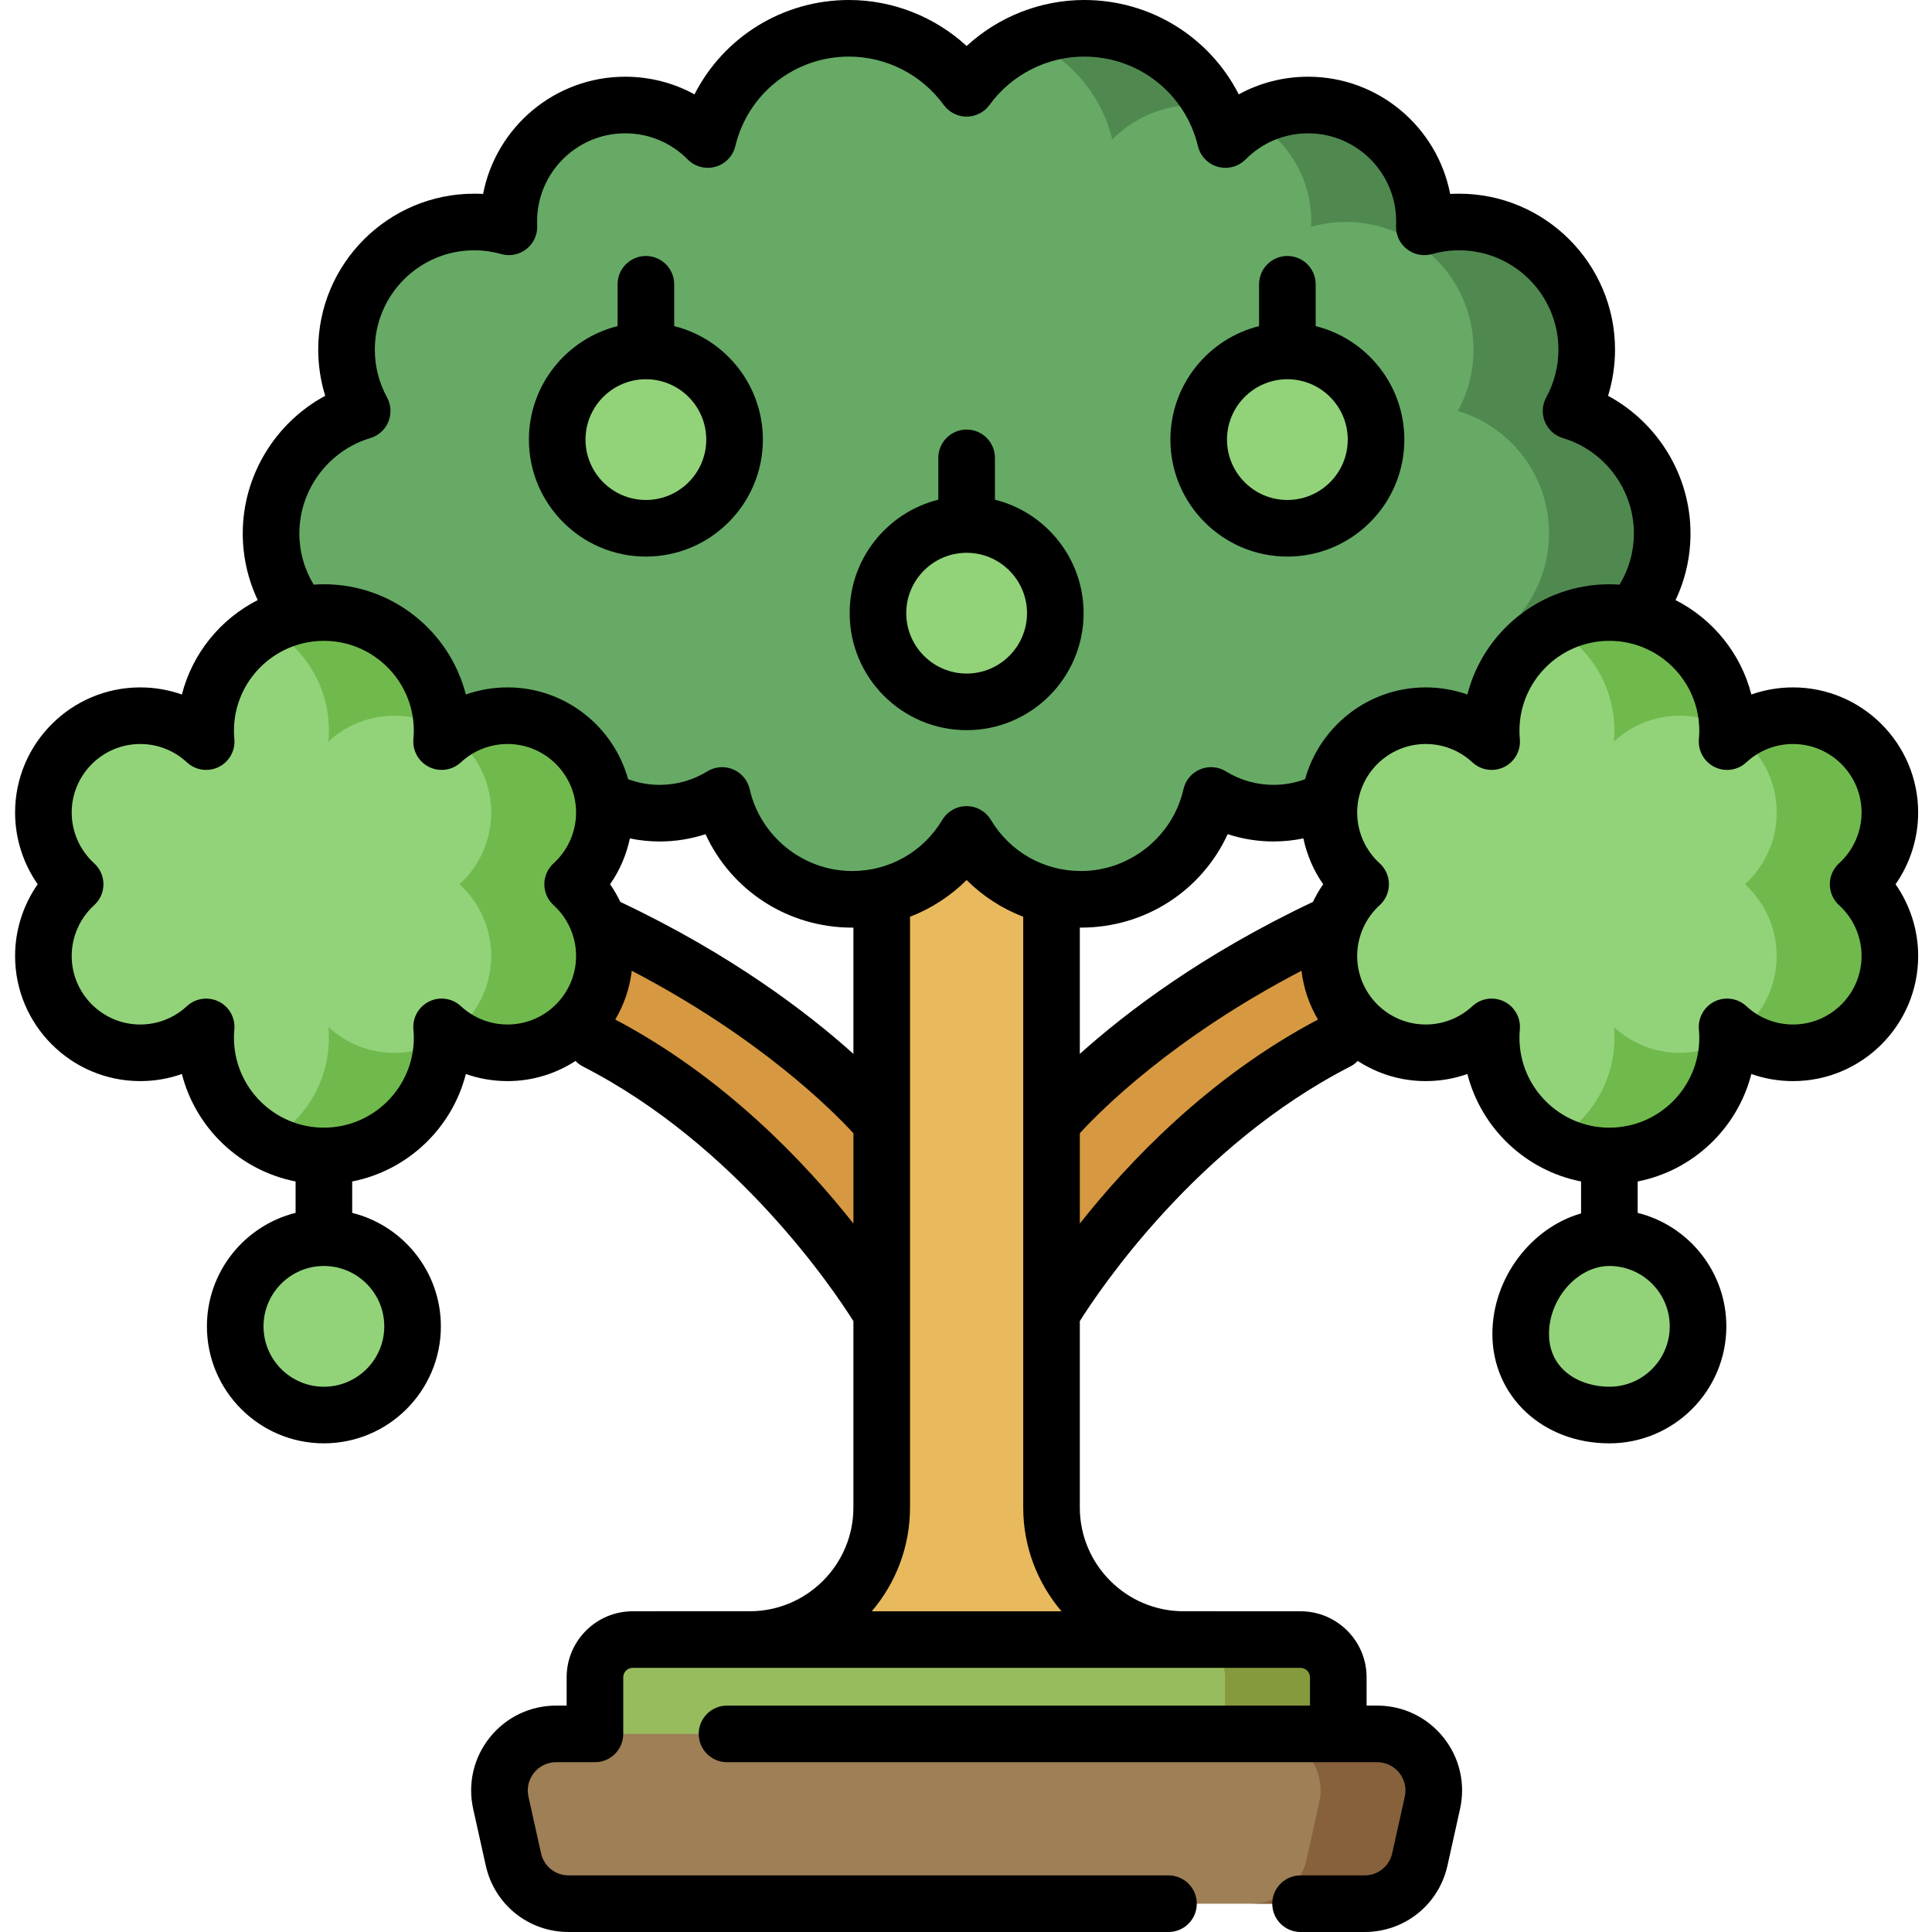<?xml version="1.0" encoding="UTF-8"?>
<!DOCTYPE svg PUBLIC '-//W3C//DTD SVG 1.0//EN'
          'http://www.w3.org/TR/2001/REC-SVG-20010904/DTD/svg10.dtd'>
<svg contentScriptType="text/ecmascript" width="100pt" xmlns:xlink="http://www.w3.org/1999/xlink" zoomAndPan="magnify" contentStyleType="text/css" height="100.0pt" viewBox="-4 0 512 512" preserveAspectRatio="xMidYMid meet" xmlns="http://www.w3.org/2000/svg" version="1.0"
><path style="fill:#d69941;" d="m229.664 297.5s-23.715-29.188-74.629-52.719c0 0-17.496-8.031-18.871-8.219s-6.25 26.688-6.25 26.688c8.5 4.75 24.016 12.723 24.016 12.723 48.293 24.738 75.734 72.027 75.734 72.027s17.254-16.75 0-50.5zm0 0"
  /><path style="fill:#d69941;" d="m274.664 348s27.445-47.289 75.734-72.027c0 0 21.391-11.848 40.141-18.223 0 0-8.375-24.5-15.25-23.125s-25.992 10.156-25.992 10.156c-50.918 23.531-74.633 52.719-74.633 52.719s-29 32.25 0 50.5zm0 0"
  /><path style="fill:#e8ba5d;" d="m229.664 219.668v179.832c0 19.328-15.672 35-35 35h-22.832v25h148.664v-25h-10.832c-19.328 0-35-15.672-35-35v-181.168zm0 0"
  /><path style="fill:#6a6;" d="m129.914 202.5c-14.75 7.5-56.457-42.477-56.457-42.477-3.555-5.355-5.625-11.781-5.625-18.688 0-15.32 10.188-28.258 24.152-32.422-2.645-4.82-4.152-10.359-4.152-16.246 0-18.688 15.148-33.832 33.832-33.832 3.191 0 6.277.449 9.203 1.277-.02-.48-.035-.961-.035-1.445 0-17.027 13.805-30.832 30.832-30.832 8.57 0 16.32 3.5 21.91 9.141 4.062-16.91 19.27-29.477 37.422-29.477 12.82 0 24.172 6.273 31.168 15.906 6.996-9.633 18.348-15.906 31.168-15.906 18.152 0 33.363 12.566 37.426 29.477 5.59-5.645 13.34-9.141 21.906-9.141 17.031 0 30.836 13.805 30.836 30.832 0 .484-.016.965-.035 1.441 2.926-.824 6.012-1.277 9.199-1.277 18.688 0 33.836 15.148 33.836 33.832 0 5.891-1.508 11.426-4.152 16.246 13.965 4.168 24.152 17.102 24.152 32.422 0 7.801-2.641 14.98-7.074 20.703 0 0-33.512 46.215-63.262 41.715h-.75c-5.75 3.75-19.664 9.27-19.664 9.27-3.77 1.594-7.914 2.473-12.262 2.473-6.07 0-11.734-1.719-16.543-4.691-3.555 15.754-17.629 27.527-34.457 27.527-12.883 0-24.152-6.898-30.328-17.203-6.172 10.305-17.441 17.207-30.328 17.207-16.832 0-30.902-11.77-34.457-27.527-4.809 2.973-10.477 4.695-16.543 4.695-4.352 0-8.492-.883-12.262-2.477 0 0-17.156-4.773-28.656-10.523zm0 0"
  /><path style="fill:#508950;" d="m363.574 201.844c26.031-15.008 35.852-39.805 35.852-39.805 4.43-5.73 7.066-12.91 7.066-20.711 0-15.316-10.18-28.25-24.148-32.418 2.648-4.82 4.148-10.352 4.148-16.238 0-18.691-15.137-33.844-33.828-33.844-3.191 0-6.281.453-9.199 1.281.02-.48.027-.961.027-1.438 0-11.582-6.379-21.672-15.816-26.953 4.438-2.48 9.547-3.891 14.988-3.891 17.031 0 30.828 13.812 30.828 30.844 0 .477-.008.957-.027 1.438 2.918-.828 6.008-1.281 9.199-1.281 18.691 0 33.828 15.152 33.828 33.844 0 5.887-1.5 11.418-4.148 16.238 13.969 4.168 24.148 17.102 24.148 32.418 0 7.801-2.637 14.98-7.066 20.711 0 0-33.512 46.211-63.262 41.711zm0 0"
  /><path style="fill:#96bc5e;" d="m350.664 479.5v-35c0-5.523-4.477-10-10-10h-176.996c-5.523 0-10 4.477-10 10v35zm0 0"
  /><path style="fill:#85993d;" d="m350.664 444.5v35h-30v-35c0-5.52-4.48-10-10-10h30c5.52 0 10 4.48 10 10zm0 0"
  /><path style="fill:#9e7f56;" d="m360.965 459.5c9.594 0 16.723 8.887 14.641 18.254l-3.332 15c-1.527 6.863-7.613 11.746-14.641 11.746h-210.934c-7.027 0-13.113-4.883-14.641-11.746l-3.332-15c-2.082-9.367 5.043-18.254 14.641-18.254zm0 0"
  /><path style="fill:#87613c;" d="m375.605 477.75-3.332 15c-1.527 6.871-7.609 11.75-14.637 11.75h-30c7.027 0 13.109-4.879 14.637-11.75l2.941-13.25.391-1.75c2.078-9.359-5.051-18.25-14.641-18.25h30c9.59 0 16.719 8.891 14.641 18.25zm0 0"
  /><path style="fill:#92d37a;" d="m488.418 234.336c5.168-4.695 8.41-11.469 8.41-19.004 0-14.176-11.488-25.668-25.664-25.668-6.75 0-12.891 2.609-17.473 6.871.086-.945.137-1.902.137-2.871 0-17.305-14.027-31.332-31.332-31.332-17.305 0-31.332 14.031-31.332 31.332 0 .969.051 1.926.137 2.871-4.582-4.258-10.723-6.871-17.473-6.871-14.176 0-25.668 11.492-25.668 25.668 0 7.535 3.246 14.309 8.414 19.004-5.168 4.695-8.414 11.469-8.414 19.004 0 14.172 11.492 25.664 25.668 25.664 6.75 0 12.891-2.609 17.473-6.867-.086.945-.137 1.898-.137 2.867 0 17.305 14.027 31.336 31.332 31.336 17.305 0 31.332-14.031 31.332-31.336 0-.969-.051-1.922-.137-2.867 4.582 4.258 10.723 6.867 17.473 6.867 14.176 0 25.664-11.488 25.664-25.664.004-7.535-3.242-14.309-8.41-19.004zm0 0"
  /><path style="fill:#70ba4d;" d="m453.824 275.66c-.34 17-14.238 30.68-31.328 30.68-5.43 0-10.543-1.379-14.992-3.82 9.73-5.32 16.332-15.641 16.332-27.508 0-.973-.051-1.934-.141-2.871 4.578 4.258 10.719 6.871 17.469 6.871 4.602 0 8.922-1.211 12.66-3.352zm0 0"
  /><path style="fill:#70ba4d;" d="m453.824 193.02c-3.738-2.141-8.059-3.348-12.66-3.348-6.75 0-12.891 2.609-17.469 6.867.09-.949.141-1.91.141-2.867 0-11.871-6.602-22.203-16.332-27.523 4.449-2.438 9.562-3.82 14.992-3.82 17.09 0 30.988 13.684 31.328 30.691zm0 0"
  /><path style="fill:#70ba4d;" d="m496.836 253.34c0 14.172-11.5 25.672-25.672 25.672-5.598 0-10.777-1.801-15-4.84 6.461-4.66 10.672-12.262 10.672-20.832 0-7.531-3.25-14.309-8.422-19 5.172-4.699 8.422-11.469 8.422-19.012 0-8.566-4.211-16.156-10.672-20.816 4.223-3.043 9.402-4.84 15-4.84 14.172 0 25.672 11.488 25.672 25.656 0 7.543-3.25 14.312-8.422 19.012 5.172 4.691 8.422 11.469 8.422 19zm0 0"
  /><path style="fill:#92d37a;" d="m445.996 351.5c0 12.98-10.52 23.5-23.5 23.5-12.977 0-23.5-8.52-23.5-21.5s10.523-25.5 23.5-25.5c12.98 0 23.5 10.52 23.5 23.5zm0 0"
  /><path style="fill:#92d37a;" d="m7.5 253.34c0 14.172 11.488 25.664 25.664 25.664 6.75 0 12.891-2.609 17.473-6.867-.086.945-.137 1.898-.137 2.867 0 17.305 14.027 31.336 31.332 31.336 17.305 0 31.332-14.031 31.332-31.336 0-.969-.047-1.922-.133-2.867 4.582 4.258 10.719 6.867 17.469 6.867 14.176 0 25.668-11.488 25.668-25.664 0-7.535-3.246-14.309-8.414-19.004 5.168-4.695 8.414-11.469 8.414-19.004 0-14.176-11.492-25.668-25.668-25.668-6.75 0-12.887 2.609-17.469 6.871.086-.945.133-1.902.133-2.871 0-17.305-14.027-31.332-31.332-31.332-17.305 0-31.332 14.031-31.332 31.332 0 .969.051 1.926.137 2.871-4.582-4.258-10.723-6.871-17.473-6.871-14.172 0-25.664 11.492-25.664 25.668 0 7.535 3.242 14.309 8.41 19.004-5.168 4.695-8.41 11.469-8.41 19.004zm0 0"
  /><path style="fill:#70ba4d;" d="m113.156 193.012c-3.73-2.133-8.051-3.34-12.66-3.34-6.75 0-12.883 2.609-17.473 6.867.09-.949.141-1.91.141-2.867 0-11.871-6.598-22.203-16.328-27.523 4.461-2.438 9.57-3.82 15-3.82 17.078 0 30.969 13.684 31.32 30.684zm0 0"
  /><path style="fill:#70ba4d;" d="m156.164 253.34c0 14.172-11.488 25.672-25.668 25.672-5.602 0-10.781-1.801-15-4.852 6.457-4.648 10.668-12.25 10.668-20.82 0-7.531-3.238-14.309-8.41-19 5.172-4.699 8.41-11.469 8.41-19.012 0-8.566-4.211-16.168-10.668-20.809 4.219-3.051 9.398-4.848 15-4.848 14.18 0 25.668 11.488 25.668 25.656 0 7.543-3.238 14.312-8.41 19.012 5.172 4.691 8.41 11.469 8.41 19zm0 0"
  /><path style="fill:#70ba4d;" d="m113.156 275.672c-.352 16.988-14.242 30.668-31.32 30.668-5.43 0-10.539-1.379-15-3.82 9.73-5.32 16.328-15.641 16.328-27.508 0-.973-.051-1.934-.141-2.871 4.59 4.258 10.723 6.871 17.473 6.871 4.609 0 8.93-1.211 12.66-3.34zm0 0"
  /><g style="fill:#92d37a;"
  ><path d="m105.332 351.5c0 12.98-10.52 23.5-23.5 23.5-12.977 0-23.5-10.52-23.5-23.5s10.523-23.5 23.5-23.5c12.98 0 23.5 10.52 23.5 23.5zm0 0"
    /><path d="m190.664 116.5c0 12.98-10.52 23.5-23.5 23.5-12.977 0-23.5-10.52-23.5-23.5s10.523-23.5 23.5-23.5c12.98 0 23.5 10.52 23.5 23.5zm0 0"
    /><path d="m360.664 116.5c0 12.98-10.52 23.5-23.5 23.5-12.977 0-23.5-10.52-23.5-23.5s10.523-23.5 23.5-23.5c12.98 0 23.5 10.52 23.5 23.5zm0 0"
    /><path d="m275.664 162.5c0 12.98-10.52 23.5-23.5 23.5-12.977 0-23.5-10.52-23.5-23.5s10.523-23.5 23.5-23.5c12.98 0 23.5 10.52 23.5 23.5zm0 0"
  /></g
  ><path style="fill:#508950;" d="m317.465 28.211c-1.57-.25-3.168-.383-4.801-.383-8.57 0-16.32 3.5-21.91 9.141-2.867-11.949-11.309-21.73-22.43-26.43 4.609-1.961 9.68-3.039 15.012-3.039 14.84 0 27.719 8.41 34.129 20.711zm0 0"
  /><path d="m504.332 215.332c0-18.285-14.879-33.164-33.168-33.164-3.801 0-7.527.645-11.035 1.883-2.797-10.93-10.242-20.016-20.094-25.023 2.605-5.477 3.965-11.473 3.965-17.695 0-15.332-8.672-29.344-21.848-36.438 1.219-3.945 1.848-8.074 1.848-12.227 0-22.793-18.543-41.336-41.332-41.336-.789 0-1.574.023-2.359.066-3.402-17.672-18.988-31.066-37.641-31.066-6.535 0-12.812 1.621-18.383 4.676-7.707-15.125-23.32-25.008-40.949-25.008-11.609 0-22.746 4.445-31.168 12.188-8.426-7.742-19.559-12.188-31.168-12.188-17.633 0-33.242 9.883-40.953 25.008-5.57-3.055-11.848-4.676-18.383-4.676-18.652 0-34.234 13.395-37.641 31.066-.785-.043-1.57-.066-2.359-.066-22.789 0-41.332 18.543-41.332 41.336 0 4.152.633 8.281 1.852 12.227-13.18 7.094-21.852 21.105-21.852 36.438 0 6.172 1.363 12.191 3.973 17.691-9.855 5.008-17.305 14.094-20.102 25.027-3.508-1.238-7.23-1.883-11.035-1.883-18.289 0-33.168 14.879-33.168 33.164 0 6.84 2.129 13.477 5.988 19.004-3.859 5.527-5.988 12.164-5.988 19.004 0 18.285 14.879 33.164 33.168 33.164 3.805 0 7.527-.645 11.035-1.883 3.684 14.398 15.434 25.594 30.133 28.48v8.32c-13.484 3.363-23.5 15.57-23.5 30.078 0 17.094 13.906 31 31 31 17.09 0 31-13.906 31-31 0-14.508-10.02-26.715-23.5-30.078v-8.32c14.695-2.887 26.445-14.082 30.125-28.48 3.512 1.238 7.234 1.883 11.039 1.883 6.641 0 12.828-1.969 18.02-5.344.566.586 1.227 1.098 1.992 1.488 40.691 20.844 66.363 59.074 71.652 67.465v49.387c0 15.164-12.336 27.5-27.5 27.5h-22.832c-.016 0-8.164.004-8.164.004-9.648 0-17.5 7.848-17.5 17.496v7.5h-2.801c-6.859 0-13.258 3.07-17.551 8.422-4.293 5.352-5.902 12.262-4.414 18.961l3.332 15c2.309 10.371 11.34 17.617 21.965 17.617h158.965c4.145 0 7.5-3.355 7.5-7.5s-3.355-7.5-7.5-7.5h-158.965c-3.539 0-6.551-2.414-7.32-5.871l-3.332-15c-.496-2.234.039-4.535 1.473-6.32 1.43-1.785 3.562-2.809 5.848-2.809h10.301c4.141 0 7.5-3.355 7.5-7.5v-15c0-1.379 1.121-2.496 2.5-2.496h176.996c1.379 0 2.5 1.117 2.5 2.496v7.5h-154.496c-4.141 0-7.5 3.359-7.5 7.5 0 4.145 3.359 7.5 7.5 7.5h172.297c2.289 0 4.422 1.023 5.852 2.809 1.43 1.785 1.965 4.086 1.469 6.32l-3.332 15c-.77 3.457-3.777 5.871-7.32 5.871h-16.969c-4.141 0-7.5 3.355-7.5 7.5s3.359 7.5 7.5 7.5h16.969c10.625 0 19.656-7.246 21.965-17.617l3.332-15c1.488-6.699-.121-13.609-4.414-18.961s-10.688-8.422-17.551-8.422h-2.801v-7.5c0-9.648-7.852-17.496-17.5-17.496l-31-.004c-15.16 0-27.5-12.336-27.5-27.5v-49.391c5.27-8.379 30.84-46.551 71.656-67.461.766-.391 1.43-.902 1.992-1.488 5.191 3.375 11.379 5.344 18.02 5.344 3.805 0 7.531-.645 11.039-1.883 3.684 14.398 15.434 25.594 30.129 28.48v8.465c-13.164 3.777-23.5 17.086-23.5 31.934 0 16.531 13.328 29 31 29 17.094 0 31-13.906 31-31 0-14.508-10.02-26.715-23.5-30.078v-8.32c14.695-2.887 26.445-14.082 30.129-28.48 3.508 1.238 7.234 1.883 11.039 1.883 18.289 0 33.168-14.875 33.168-33.164 0-6.84-2.133-13.477-5.992-19.004 3.859-5.527 5.988-12.164 5.988-19.004zm-428.996-74c0-11.555 7.727-21.934 18.793-25.23 2.172-.648 3.934-2.242 4.793-4.34.859-2.098.73-4.469-.359-6.453-2.113-3.852-3.23-8.223-3.23-12.641 0-14.523 11.812-26.336 26.332-26.336 2.414 0 4.824.336 7.168.996 2.32.656 4.812.156 6.699-1.344 1.887-1.496 2.941-3.809 2.832-6.219-.02-.363-.027-.73-.027-1.102 0-12.863 10.465-23.332 23.332-23.332 6.273 0 12.16 2.457 16.578 6.918 1.914 1.934 4.723 2.68 7.348 1.945 2.621-.73 4.637-2.824 5.273-5.469 3.359-13.969 15.75-23.727 30.133-23.727 9.891 0 19.27 4.789 25.098 12.816 1.41 1.941 3.668 3.09 6.07 3.09 2.402 0 4.656-1.148 6.066-3.09 5.828-8.027 15.211-12.816 25.102-12.816 14.383 0 26.773 9.758 30.133 23.727.633 2.648 2.652 4.742 5.273 5.473 2.617.73 5.43-.016 7.348-1.945 4.418-4.465 10.305-6.918 16.578-6.918 12.863 0 23.332 10.465 23.332 23.332 0 .367-.012.734-.027 1.102-.113 2.406.941 4.719 2.828 6.219 1.887 1.496 4.383 1.996 6.699 1.344 2.344-.66 4.754-.996 7.168-.996 14.52 0 26.332 11.812 26.332 26.332 0 4.422-1.117 8.793-3.227 12.641-1.09 1.988-1.223 4.359-.363 6.457.859 2.094 2.621 3.688 4.793 4.336 11.066 3.301 18.797 13.676 18.797 25.234 0 4.871-1.316 9.512-3.801 13.602-.891-.062-1.793-.102-2.699-.102-18.098 0-33.34 12.441-37.629 29.219-3.512-1.238-7.234-1.887-11.039-1.887-15.227 0-28.078 10.316-31.961 24.324-2.672.996-5.484 1.504-8.383 1.504-4.461 0-8.816-1.234-12.598-3.57-2.062-1.277-4.613-1.477-6.848-.539s-3.879 2.898-4.414 5.266c-2.832 12.562-14.246 21.68-27.141 21.68-9.875 0-18.809-5.066-23.895-13.559-1.355-2.262-3.797-3.645-6.434-3.645-2.637 0-5.078 1.387-6.434 3.645-5.086 8.492-14.02 13.562-23.895 13.562-12.895 0-24.309-9.117-27.145-21.68-.531-2.363-2.176-4.324-4.41-5.266-2.234-.938-4.785-.738-6.848.539-3.781 2.336-8.137 3.57-12.602 3.57-2.887 0-5.699-.508-8.367-1.5-3.879-14.012-16.734-24.332-31.965-24.332-3.801 0-7.527.645-11.035 1.887-4.289-16.781-19.535-29.219-37.629-29.219-.91 0-1.809.039-2.703.102-2.477-4.098-3.793-8.773-3.793-13.605zm206.828 137.965v-33.477c.109 0 .219.008.324.008 17.066 0 31.992-9.832 38.863-24.766 3.895 1.273 7.992 1.934 12.137 1.934 2.688 0 5.332-.273 7.918-.809.926 4.359 2.699 8.5 5.25 12.148-1.039 1.484-1.938 3.055-2.719 4.684-29.418 13.895-49.758 29.473-61.773 40.277zm-60-.004c-12.016-10.805-32.352-26.379-61.766-40.273-.781-1.629-1.684-3.199-2.719-4.684 2.547-3.648 4.324-7.785 5.246-12.141 2.586.531 5.227.805 7.906.805 4.148 0 8.242-.66 12.137-1.934 6.875 14.934 21.801 24.766 38.863 24.766.113 0 .223-.008.332-.008zm-124.328 72.207c0 8.82-7.18 16-16 16-8.824 0-16-7.18-16-16s7.176-16 16-16c8.82 0 16 7.18 16 16zm32.664-79.996c-4.598 0-8.988-1.727-12.359-4.859-2.277-2.117-5.621-2.613-8.414-1.242-2.789 1.367-4.445 4.316-4.164 7.41.07.781.105 1.5.105 2.191 0 13.145-10.691 23.836-23.832 23.836-13.145 0-23.836-10.691-23.836-23.836 0-.691.035-1.41.105-2.191.281-3.094-1.375-6.043-4.164-7.41-1.051-.516-2.18-.766-3.305-.766-1.855 0-3.688.688-5.109 2.008-3.371 3.133-7.762 4.859-12.359 4.859-10.02 0-18.168-8.148-18.168-18.164 0-5.109 2.172-10.016 5.957-13.453 1.562-1.422 2.457-3.438 2.457-5.551 0-2.113-.891-4.129-2.457-5.551-3.785-3.438-5.957-8.344-5.957-13.453 0-10.016 8.148-18.164 18.168-18.164 4.598 0 8.988 1.727 12.363 4.859 2.273 2.117 5.621 2.609 8.41 1.242 2.789-1.371 4.445-4.316 4.164-7.414-.07-.777-.105-1.496-.105-2.188 0-13.145 10.691-23.836 23.836-23.836 13.141 0 23.832 10.691 23.832 23.836 0 .691-.035 1.41-.105 2.188-.281 3.098 1.375 6.043 4.164 7.414 2.789 1.367 6.133.875 8.41-1.242 3.375-3.133 7.766-4.859 12.363-4.859 10.02 0 18.168 8.148 18.168 18.164 0 5.109-2.172 10.016-5.957 13.453-1.562 1.422-2.457 3.438-2.457 5.551 0 2.113.891 4.129 2.457 5.551 3.785 3.438 5.957 8.344 5.957 13.453 0 10.016-8.148 18.164-18.168 18.164zm28.555-1.316c2.293-3.871 3.816-8.25 4.375-12.922 33.969 17.711 53.211 37.039 58.738 43.066v23.922c-12.828-16.23-34.207-38.816-63.113-54.066zm67.977 156.816c6.312-7.422 10.133-17.023 10.133-27.504v-101.906c0-.031 0-.062 0-.094v-54.551c5.602-2.16 10.73-5.469 15-9.73 4.27 4.262 9.398 7.57 15 9.73v54.602.008 101.941c0 10.48 3.824 20.082 10.137 27.504zm55.133-102.75v-23.934c5.492-6.016 24.617-25.285 58.742-43.055.555 4.672 2.078 9.047 4.375 12.922-28.906 15.25-50.289 37.84-63.117 54.066zm156.336 27.246c0 8.82-7.18 16-16 16-7.707 0-16-4.383-16-14 0-9.422 7.625-18 16-18 8.82 0 16 7.18 16 16zm44.875-111.613c3.785 3.438 5.957 8.344 5.957 13.453 0 10.016-8.148 18.164-18.168 18.164-4.598 0-8.988-1.727-12.359-4.859-2.277-2.117-5.625-2.613-8.414-1.242s-4.445 4.316-4.164 7.414c.07.781.105 1.5.105 2.188 0 13.145-10.691 23.836-23.832 23.836s-23.832-10.691-23.832-23.836c0-.691.035-1.41.105-2.188.281-3.098-1.375-6.043-4.168-7.414-1.051-.516-2.18-.766-3.301-.766-1.855 0-3.691.688-5.109 2.008-3.371 3.133-7.762 4.859-12.359 4.859-10.02 0-18.168-8.148-18.168-18.164 0-5.109 2.172-10.016 5.957-13.453 1.562-1.422 2.457-3.438 2.457-5.551 0-2.113-.895-4.129-2.457-5.551-3.785-3.438-5.957-8.344-5.957-13.453 0-10.016 8.148-18.164 18.168-18.164 4.598 0 8.988 1.727 12.359 4.859 2.277 2.117 5.621 2.609 8.41 1.242 2.793-1.371 4.449-4.316 4.168-7.414-.074-.777-.105-1.496-.105-2.188 0-13.145 10.691-23.836 23.832-23.836s23.832 10.691 23.832 23.836c0 .688-.035 1.406-.105 2.188-.281 3.098 1.375 6.043 4.164 7.414 2.789 1.367 6.137.875 8.414-1.242 3.371-3.133 7.762-4.859 12.359-4.859 10.02 0 18.168 8.148 18.168 18.164 0 5.109-2.172 10.016-5.957 13.453-1.562 1.422-2.457 3.438-2.457 5.551 0 2.113.895 4.129 2.457 5.551zm0 0"
  /><path d="m167.168 147.5c17.094 0 31-13.906 31-31 0-14.508-10.02-26.715-23.5-30.078v-11.082c0-4.145-3.359-7.5-7.5-7.5-4.145 0-7.5 3.355-7.5 7.5v11.082c-13.48 3.363-23.5 15.57-23.5 30.078 0 17.094 13.906 31 31 31zm0-47c8.82 0 16 7.18 16 16s-7.18 16-16 16c-8.824 0-16-7.18-16-16s7.176-16 16-16zm0 0"
  /><path d="m337.168 147.5c17.094 0 31-13.906 31-31 0-14.508-10.02-26.715-23.5-30.078v-11.082c0-4.145-3.359-7.5-7.5-7.5-4.145 0-7.5 3.355-7.5 7.5v11.082c-13.48 3.363-23.5 15.57-23.5 30.078 0 17.094 13.906 31 31 31zm0-47c8.82 0 16 7.18 16 16s-7.18 16-16 16c-8.824 0-16-7.18-16-16s7.176-16 16-16zm0 0"
  /><path d="m252.168 193.5c17.094 0 31-13.906 31-31 0-14.508-10.02-26.715-23.5-30.078v-11.082c0-4.145-3.359-7.5-7.5-7.5-4.145 0-7.5 3.355-7.5 7.5v11.082c-13.48 3.363-23.5 15.57-23.5 30.078 0 17.094 13.906 31 31 31zm0-47c8.82 0 16 7.18 16 16s-7.18 16-16 16c-8.824 0-16-7.18-16-16s7.176-16 16-16zm0 0"
/></svg
>

